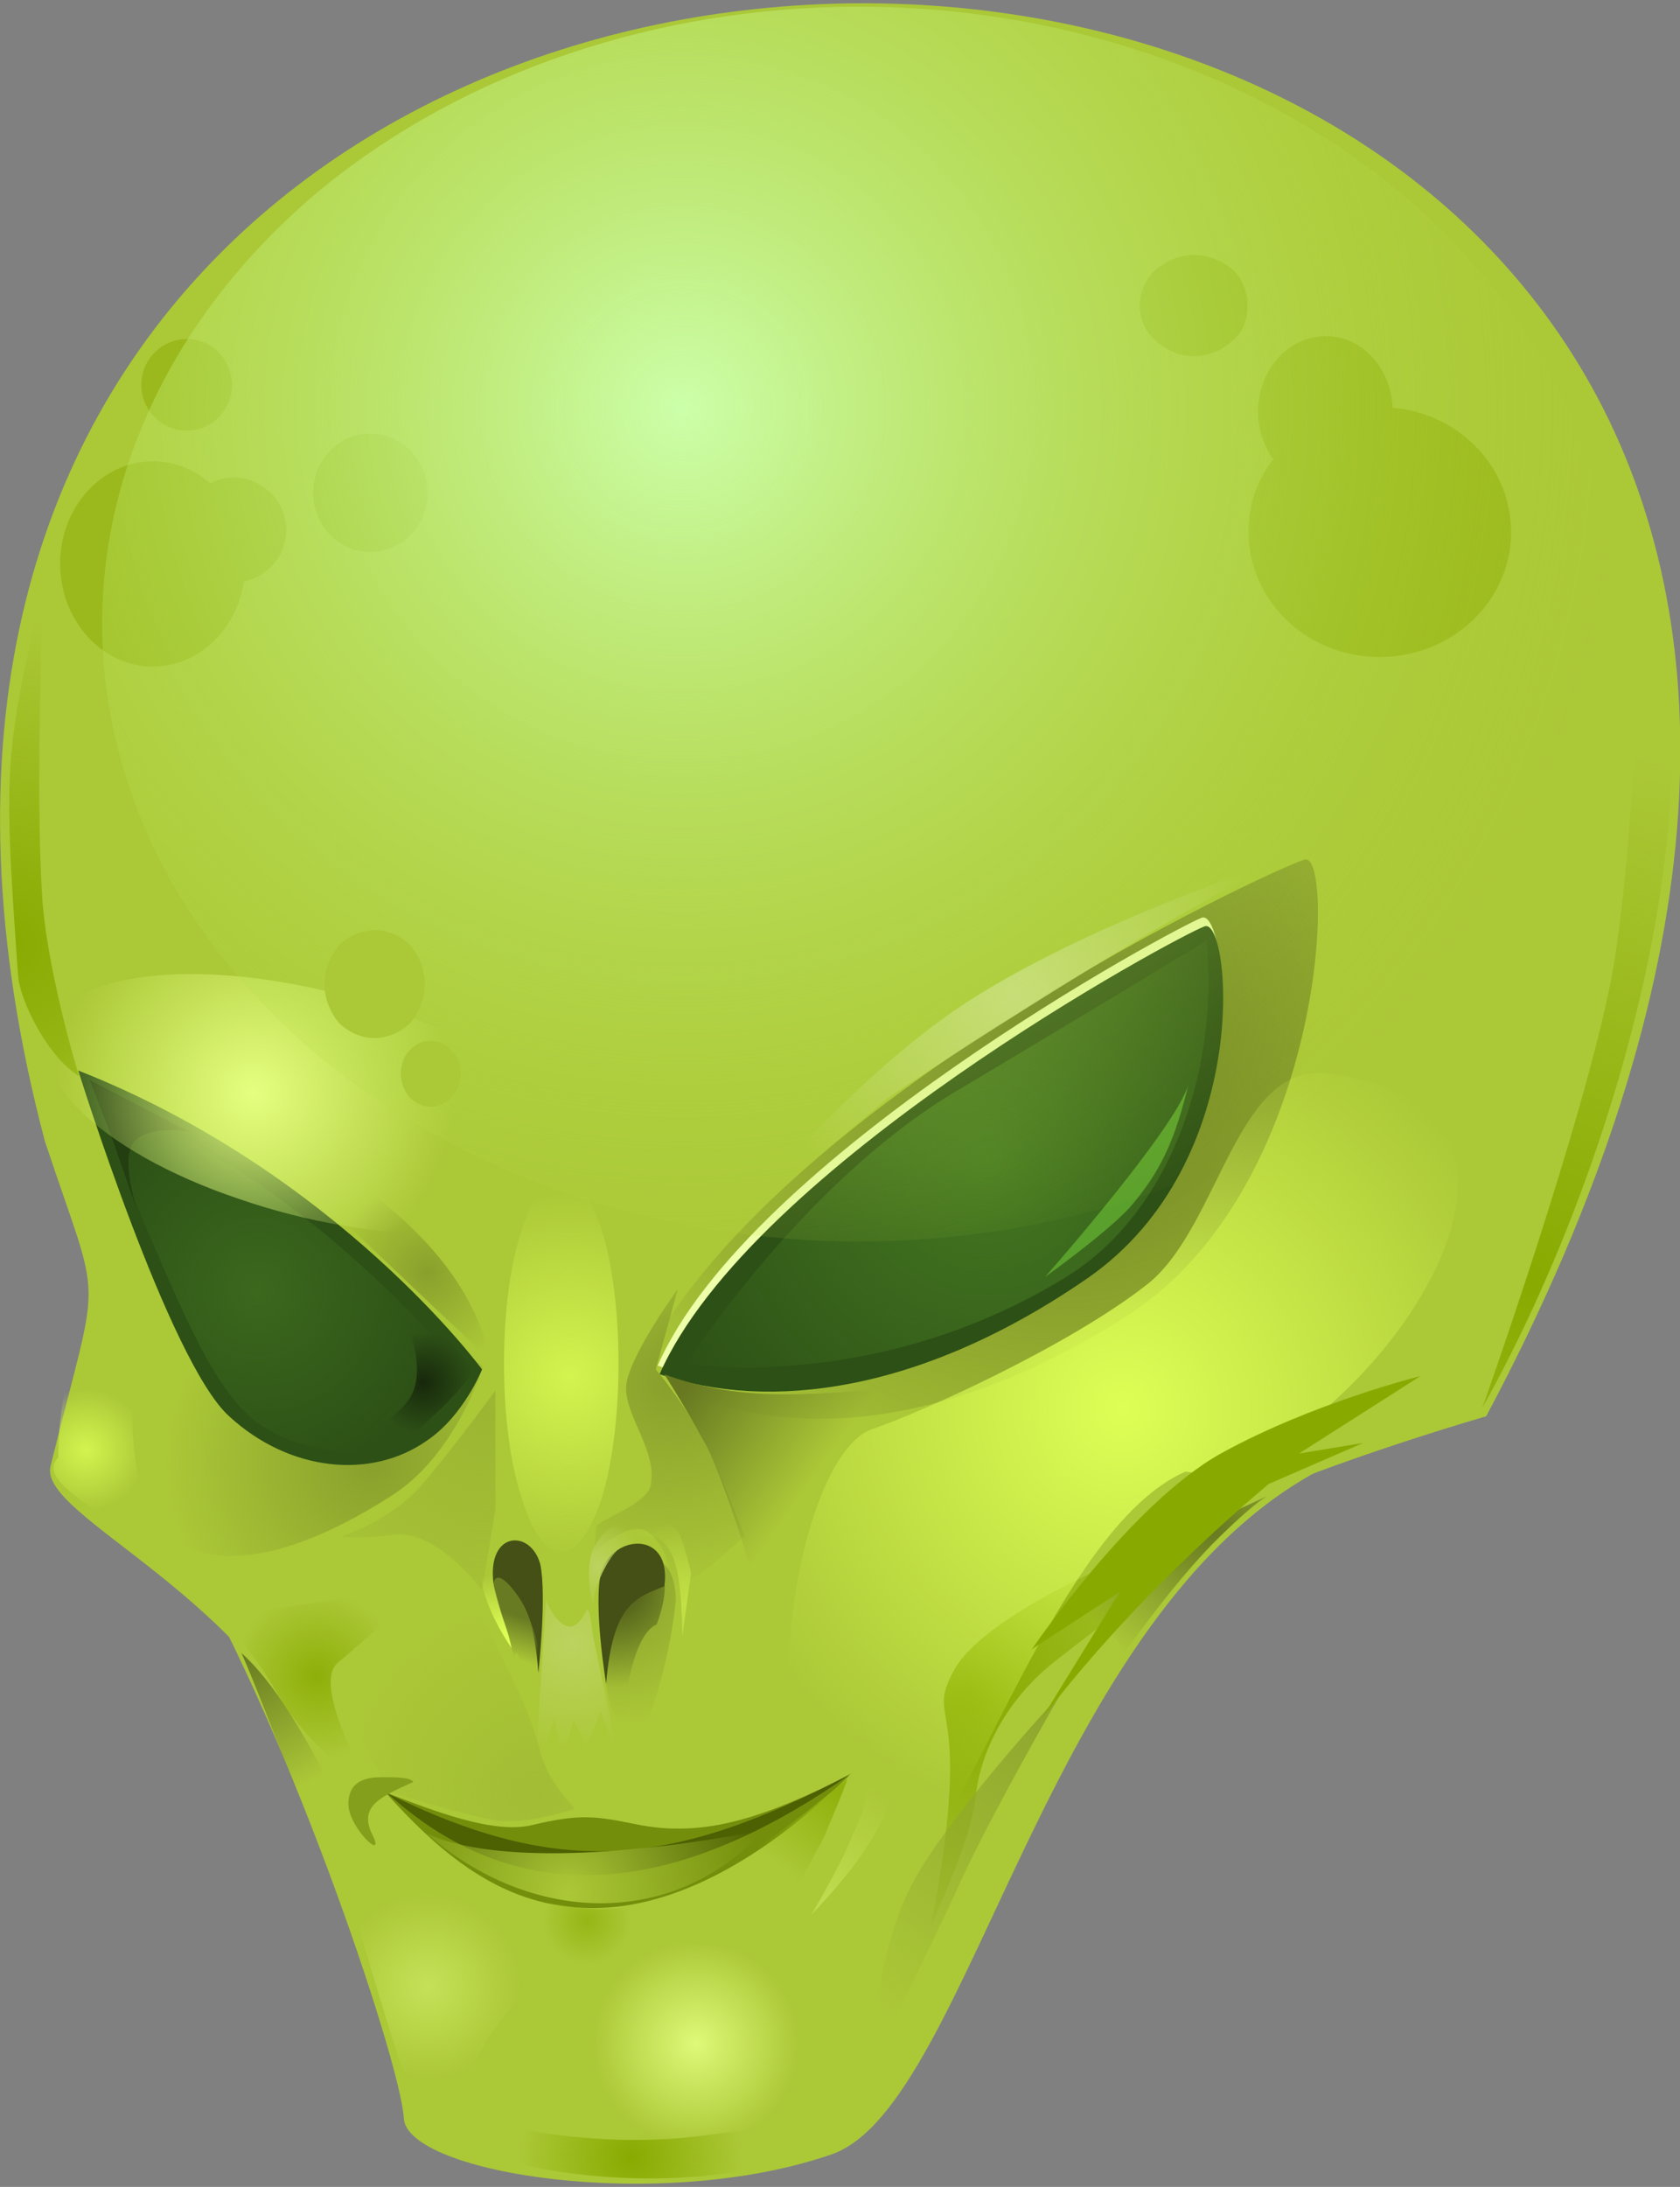 <svg version="1.2" xmlns="http://www.w3.org/2000/svg" viewBox="0 0 176 229" width="176" height="229">
	<rect x="0" y="0" width="176" height="229" fill="#808080" stroke="none"/>
	<title>2-svg</title>
	<defs>
		<radialGradient id="g1" cx="39" cy="153.1" r="21.5" gradientUnits="userSpaceOnUse">
			<stop offset="0" stop-color="#89a02c"/>
			<stop offset="1" stop-color="#89a02c" stop-opacity="0"/>
		</radialGradient>
		<radialGradient id="g2" cx="44.8" cy="133.2" r="9.9" gradientUnits="userSpaceOnUse">
			<stop offset="0" stop-color="#89a02c"/>
			<stop offset="1" stop-color="#89a02c" stop-opacity="0"/>
		</radialGradient>
		<radialGradient id="g3" cx="27" cy="135" r="20.3" gradientUnits="userSpaceOnUse">
			<stop offset="0" stop-color="#3b681d"/>
			<stop offset="1" stop-color="#3b681d" stop-opacity="0"/>
		</radialGradient>
		<radialGradient id="g4" cx="44.3" cy="144.8" r="5.3" gradientUnits="userSpaceOnUse">
			<stop offset="0" stop-color="#17280b"/>
			<stop offset="1" stop-color="#17280b" stop-opacity="0"/>
		</radialGradient>
		<radialGradient id="g5" cx="101.7" cy="177.5" r="29.7" gradientUnits="userSpaceOnUse">
			<stop offset="0" stop-color="#88aa00"/>
			<stop offset="1" stop-color="#88aa00" stop-opacity="0"/>
		</radialGradient>
		<radialGradient id="g6" cx="111" cy="106.6" r="57" gradientUnits="userSpaceOnUse">
			<stop offset="0" stop-color="#677821"/>
			<stop offset="1" stop-color="#677821" stop-opacity="0"/>
		</radialGradient>
		<radialGradient id="g7" cx="103.5" cy="121.3" r="39.3" gradientUnits="userSpaceOnUse">
			<stop offset="0" stop-color="#447821"/>
			<stop offset="1" stop-color="#447821" stop-opacity="0"/>
		</radialGradient>
		<radialGradient id="g8" cx="70.1" cy="144.8" r="21.9" gradientUnits="userSpaceOnUse">
			<stop offset="0" stop-color="#89a02c"/>
			<stop offset="1" stop-color="#89a02c" stop-opacity="0"/>
		</radialGradient>
		<radialGradient id="g9" cx="64.9" cy="166" r="14.5" gradientUnits="userSpaceOnUse">
			<stop offset="0" stop-color="#89a02c"/>
			<stop offset="1" stop-color="#89a02c" stop-opacity="0"/>
		</radialGradient>
		<radialGradient id="g10" cx="62.6" cy="164" r="4.9" gradientUnits="userSpaceOnUse">
			<stop offset="0" stop-color="#bcd35f"/>
			<stop offset="1" stop-color="#bcd35f" stop-opacity="0"/>
		</radialGradient>
		<radialGradient id="g11" cx="60" cy="172" r="11.8" gradientUnits="userSpaceOnUse">
			<stop offset="0" stop-color="#bcd35f"/>
			<stop offset="1" stop-color="#bcd35f" stop-opacity="0"/>
		</radialGradient>
		<radialGradient id="g12" cx="106.4" cy="104.1" r="27.3" gradientUnits="userSpaceOnUse">
			<stop offset="0" stop-color="#cdde87"/>
			<stop offset="1" stop-color="#cdde87" stop-opacity="0"/>
		</radialGradient>
		<radialGradient id="g13" cx="117.6" cy="147.5" r="44.7" gradientUnits="userSpaceOnUse">
			<stop offset="0" stop-color="#ddff55"/>
			<stop offset="1" stop-color="#ddff55" stop-opacity="0"/>
		</radialGradient>
		<radialGradient id="g14" cx="9" cy="151.8" r="6.4" gradientUnits="userSpaceOnUse">
			<stop offset="0" stop-color="#d3f44f"/>
			<stop offset="1" stop-color="#d3f44f" stop-opacity="0"/>
		</radialGradient>
		<radialGradient id="g15" cx="59.7" cy="144.1" r="19.3" gradientUnits="userSpaceOnUse">
			<stop offset="0" stop-color="#d3f44f"/>
			<stop offset="1" stop-color="#d3f44f" stop-opacity="0"/>
		</radialGradient>
		<linearGradient id="g16" x1="72.2" y1="144.6" x2="85.6" y2="154.1" gradientUnits="userSpaceOnUse">
			<stop offset="0" stop-color="#677821"/>
			<stop offset="1" stop-color="#677821" stop-opacity="0"/>
		</linearGradient>
		<radialGradient id="g17" cx="71.7" cy="168.1" r="9.1" gradientUnits="userSpaceOnUse">
			<stop offset="0" stop-color="#c2e145"/>
			<stop offset="1" stop-color="#c2e145" stop-opacity="0"/>
		</radialGradient>
		<radialGradient id="g18" cx="64.1" cy="166.1" r="10.6" gradientUnits="userSpaceOnUse">
			<stop offset="0" stop-color="#445016"/>
			<stop offset="1" stop-color="#445016" stop-opacity="0"/>
		</radialGradient>
		<radialGradient id="g19" cx="50.7" cy="148.2" r="29.4" gradientUnits="userSpaceOnUse">
			<stop offset="0" stop-color="#9cb632"/>
			<stop offset="1" stop-color="#9cb632" stop-opacity="0"/>
		</radialGradient>
		<radialGradient id="g20" cx="26.6" cy="114.4" r="20.9" gradientUnits="userSpaceOnUse">
			<stop offset="0" stop-color="#e5ff80"/>
			<stop offset="1" stop-color="#e5ff80" stop-opacity="0"/>
		</radialGradient>
		<linearGradient id="g21" x1="54.8" y1="169.4" x2="53.5" y2="173.6" gradientUnits="userSpaceOnUse">
			<stop offset="0" stop-color="#697b22"/>
			<stop offset="1" stop-color="#697b22" stop-opacity="0"/>
		</linearGradient>
		<radialGradient id="g22" cx="71.5" cy="42.7" r="98.5" gradientUnits="userSpaceOnUse">
			<stop offset="0" stop-color="#ccffaa"/>
			<stop offset="1" stop-color="#b1d22e" stop-opacity="0"/>
		</radialGradient>
		<radialGradient id="g23" cx="160.3" cy="134.1" r="56" gradientUnits="userSpaceOnUse">
			<stop offset="0" stop-color="#88aa00"/>
			<stop offset="1" stop-color="#88aa00" stop-opacity="0"/>
		</radialGradient>
		<radialGradient id="g24" cx="127" cy="159.9" r="16" gradientUnits="userSpaceOnUse">
			<stop offset="0" stop-color="#677821"/>
			<stop offset="1" stop-color="#677821" stop-opacity="0"/>
		</radialGradient>
		<radialGradient id="g25" cx="25.3" cy="173.1" r="15.2" gradientUnits="userSpaceOnUse">
			<stop offset="0" stop-color="#677821"/>
			<stop offset="1" stop-color="#677821" stop-opacity="0"/>
		</radialGradient>
		<radialGradient id="g26" cx="66.1" cy="225.9" r="11.7" gradientUnits="userSpaceOnUse">
			<stop offset="0" stop-color="#88aa00"/>
			<stop offset="1" stop-color="#88aa00" stop-opacity="0"/>
		</radialGradient>
		<linearGradient id="g27" x1="111.1" y1="181.9" x2="90.7" y2="208.9" gradientUnits="userSpaceOnUse">
			<stop offset="0" stop-color="#90a82e"/>
			<stop offset="1" stop-color="#90a82e" stop-opacity="0"/>
		</linearGradient>
		<radialGradient id="g28" cx="33.2" cy="175.5" r="8.8" gradientUnits="userSpaceOnUse">
			<stop offset="0" stop-color="#8eaf09"/>
			<stop offset="1" stop-color="#8eaf09" stop-opacity="0"/>
		</radialGradient>
		<radialGradient id="g29" cx="72.9" cy="214" r="10.8" gradientUnits="userSpaceOnUse">
			<stop offset="0" stop-color="#def978"/>
			<stop offset="1" stop-color="#def978" stop-opacity="0"/>
		</radialGradient>
		<radialGradient id="g30" cx="44.8" cy="208" r="9.8" gradientUnits="userSpaceOnUse">
			<stop offset="0" stop-color="#c5e158"/>
			<stop offset="1" stop-color="#c5e158" stop-opacity="0"/>
		</radialGradient>
		<linearGradient id="g31" x1="86.4" y1="198.8" x2="93.5" y2="188.5" gradientUnits="userSpaceOnUse">
			<stop offset="0" stop-color="#bedb4f"/>
			<stop offset="1" stop-color="#bedb4f" stop-opacity="0"/>
		</linearGradient>
		<linearGradient id="g32" x1="87.1" y1="187.7" x2="81.3" y2="195.2" gradientUnits="userSpaceOnUse">
			<stop offset="0" stop-color="#91b20e"/>
			<stop offset="1" stop-color="#91b20e" stop-opacity="0"/>
		</linearGradient>
		<radialGradient id="g33" cx="59.5" cy="198.2" r="20.7" gradientUnits="userSpaceOnUse">
			<stop offset="0" stop-color="#abc837"/>
			<stop offset="1" stop-color="#abc837" stop-opacity="0"/>
		</radialGradient>
		<radialGradient id="g34" cx="61.5" cy="201.1" r="4.6" gradientUnits="userSpaceOnUse">
			<stop offset="0" stop-color="#95b615"/>
			<stop offset="1" stop-color="#95b615" stop-opacity="0"/>
		</radialGradient>
		<radialGradient id="g35" cx="56" cy="187.8" r="19.8" gradientUnits="userSpaceOnUse">
			<stop offset="0" stop-color="#a2bd34"/>
			<stop offset="1" stop-color="#a2bd34" stop-opacity="0"/>
		</radialGradient>
		<linearGradient id="g36" x1="52.7" y1="171.2" x2="52.1" y2="164.9" gradientUnits="userSpaceOnUse">
			<stop offset="0" stop-color="#ddff55"/>
			<stop offset="1" stop-color="#ddff55" stop-opacity="0"/>
		</linearGradient>
		<radialGradient id="g37" cx=".8" cy="98.9" r="34" gradientUnits="userSpaceOnUse">
			<stop offset="0" stop-color="#88aa00"/>
			<stop offset="1" stop-color="#88aa00" stop-opacity="0"/>
		</radialGradient>
	</defs>
	<style>
		.s0 { fill: #abc837 } 
		.s1 { fill: url(#g1) } 
		.s2 { fill: #2d5016 } 
		.s3 { fill: url(#g2) } 
		.s4 { fill: url(#g3) } 
		.s5 { fill: url(#g4) } 
		.s6 { fill: #233e11 } 
		.s7 { fill: url(#g5) } 
		.s8 { fill: url(#g6) } 
		.s9 { fill: #eeffaa } 
		.s10 { fill: url(#g7) } 
		.s11 { fill: #5aa02c } 
		.s12 { fill: #445016 } 
		.s13 { fill: url(#g8) } 
		.s14 { fill: url(#g9) } 
		.s15 { fill: url(#g10) } 
		.s16 { fill: url(#g11) } 
		.s17 { fill: url(#g12) } 
		.s18 { fill: url(#g13) } 
		.s19 { fill: url(#g14) } 
		.s20 { fill: url(#g15) } 
		.s21 { fill: url(#g16) } 
		.s22 { fill: url(#g17) } 
		.s23 { fill: url(#g18) } 
		.s24 { fill: url(#g19) } 
		.s25 { fill: url(#g20) } 
		.s26 { fill: url(#g21) } 
		.s27 { fill: #9bb91c } 
		.s28 { fill: url(#g22) } 
		.s29 { fill: url(#g23) } 
		.s30 { fill: url(#g24) } 
		.s31 { fill: url(#g25) } 
		.s32 { fill: url(#g26) } 
		.s33 { fill: url(#g27) } 
		.s34 { fill: #88aa00 } 
		.s35 { opacity: .8;fill: #668000 } 
		.s36 { fill: url(#g28) } 
		.s37 { fill: url(#g29) } 
		.s38 { fill: url(#g30) } 
		.s39 { fill: url(#g31) } 
		.s40 { opacity: .8;fill: #445500 } 
		.s41 { fill: url(#g32) } 
		.s42 { fill: url(#g33) } 
		.s43 { fill: url(#g34) } 
		.s44 { fill: url(#g35) } 
		.s45 { fill: url(#g36) } 
		.s46 { fill: url(#g37) } 
		.s47 { fill: #849f1b } 
	</style>
	<path id="Layer" class="s0" d="m140.8 152.7c-31 13.6-38.8 67.8-53.7 72.9-17.9 6.2-44.5 2-44.8-3.8-0.3-5.9-12.9-43.3-24.1-60.9l-8.7-12.6c0 0 131.3 4.4 131.3 4.4z"/>
	<path id="Layer" class="s0" d="m23.2 26.4c19.7-19.7 49.2-28.2 77.1-25.6 27.8 2.6 54 16.2 67.1 40.9 13 24.6 13 60.2-11.7 106.6-103 30.5-34.6 62.4-91.7 58.3-30.6-2.2-21.5 0.6-29.1-19.1-8-20.5-31-28.6-29.6-34 5.3-21.5 5.5-15.6-0.6-34-11.2-42.4-1.3-73.3 18.5-93.1z"/>
	<path id="Layer" class="s1" d="m50.6 143.1c0 0-2.8 9.3-9.7 13.6-21.1 13.4-32.2 5-29.7-23.8-4.5-8.4-6.1-15.3-7.8-25.6 0 0 47.2 35.8 47.2 35.8z"/>
	<path id="Layer" class="s2" d="m8.2 112.1c27.2 10.7 42.3 31.3 42.3 31.3 0 0-1.9 4.8-5.7 7.4-5.9 4.2-14.5 3.3-20.8-2.5-6.3-5.7-15.8-36.2-15.8-36.2z"/>
	<path id="Layer" class="s3" d="m48.7 139.9c-13.2-12.1-23.6-24.4-41.4-29.3 0 0 2.8 0 9 0.8 13.3 7.6 31.9 15.6 35.1 31.2z"/>
	<path id="Layer" class="s4" d="m48.8 143.7c0 0-3.5 6.5-8 7.8-3.9 1.2-9.3 0.3-13.1-2-4.7-2.9-8-10.8-11.9-19.8-4-8.9-4.7-14.4-4.7-14.4 15.7 6.7 26.6 15.9 37.7 28.4z"/>
	<path id="Layer" class="s5" d="m49.8 143.2c-1.4 2.4-4.4 5.1-6.1 6.6-2.4 2-8.8 2.5-8.8 2.5 0 0 5.9-2.9 7.9-5.7 2.3-3.2-0.5-9.2-1.6-11.5-1.2-2.3 8.6 8.1 8.6 8.1z"/>
	<path id="Layer" class="s6" d="m14.2 119.4c-1.8 1.6 0.2 7.4 0.2 7.4l-2.8-8-2.2-5.7 10.4 5.4c0 0-3.9-0.7-5.6 0.9z"/>
	<path id="Layer" class="s7" d="m97.6 201.4c4.6-24.3-0.9-20.6 2.4-26.6 4.1-7.2 26.3-15.5 31.7-16.5 1.2-0.2-5.8 3.6-21.1 15.6-5.5 4.3-8 10-8.4 14.4-0.4 4.3-4.6 13.1-4.6 13.1z"/>
	<path id="Layer" class="s8" d="m67 143.4c13.7-28 66.5-52.5 69.7-53.4 3.2-0.8 2.2 34.6-18.8 47.9-21.1 13.4-39 12.9-50.9 5.5z"/>
	<path id="Layer" class="s9" d="m68.9 143c9.6-21.9 54.3-45.9 57-46.9 2.8-1 5.4 24.6-12.1 36.8-17.5 12.1-33.5 14-44.9 10.1z"/>
	<path id="Layer" class="s2" d="m69.1 143.9c9.6-21.8 54.3-45.9 57.1-46.9 2.7-1 5.3 24.6-12.2 36.8-17.5 12.1-33.5 14-44.9 10.1z"/>
	<path id="Layer" class="s10" d="m126.4 98.5c1.3 12.6-3.3 28.4-15 35.4-19.9 12.1-39.5 8.9-39.5 8.9 0 0 12.1-18.9 28.2-28.5 10.3-6.1 26.3-15.8 26.3-15.8z"/>
	<path id="Layer" class="s11" d="m118.3 126.5c-2.5 2.7-8.8 7.2-8.8 7.2 0 0 13.5-15.3 15-20.1-1.3 5.2-2.6 8.8-6.2 12.9z"/>
	<path id="Layer" class="s12" d="m56.6 163.8c0.7 3.3-0.2 11.4-0.2 11.4-0.6-8.1-2.6-8.5-4.7-9.4-0.7-5.5 3.9-5.7 4.9-2z"/>
	<path id="Layer" class="s13" d="m70 164.6c0-0.7-0.1-2.5-2-4.1-1.9-1.6-5.8 2.1-5.8 2.1 0 0 0.2-2 0.3-2.7 0.1-0.8 5.4-2.3 5.7-4.5 0.6-3.6-2.8-7.2-2.6-10.3 0.3-3.1 5.4-10.1 5.4-10.1l-2.3 8.4c0 0 2.3 2.7 4.5 6.4 1.6 2.9 4.8 11 4.8 11 0 0-4.9 4.8-7.4 5.4 0 0-0.6-0.8-0.6-1.6z"/>
	<path id="Layer" class="s14" d="m68.9 163.5c1.9 0.4 1.9 3.9 1.9 3.9 0 0-0.3 5.1-2.6 11.9-2.3 6.9 0.3 8.3 0.3 8.3 0 0-4-6.6-4.7-9.7-0.8-3.2-0.9-10.4-0.9-10.4 0 0 4.1-4.4 6-4z"/>
	<path id="Layer" class="s12" d="m69.6 166.1c-2.9 1.2-5.4 1.7-6.1 10.2 0 0-1.4-8.3-0.5-11.8 1.4-3.9 7.4-4.2 6.6 1.6z"/>
	<path id="Layer" class="s15" d="m69.4 161.9c-1.6-0.6-2.9-0.8-4.3 0.1-1.4 0.9-2.9 4.3-2.9 5.7 0 1.4-1.2-3.5 0.1-5.8 1.3-2.3 3.3-3.1 4.3-2.6 1 0.4 2.8 2.6 2.8 2.6z"/>
	<path id="Layer" class="s16" d="m61.4 168.7c0.4-0.9 0.7 2.5 0.7 2.5l2.7 12.9-1.9-4.9-1.4 3.8-1.4-2.9-1.2 4.3-0.8-4.5-2.1 6.6 1.2-18.9c0 0 2.2 5.3 4.2 1.1z"/>
	<path id="Layer" class="s17" d="m133.9 90.2c-16.8 8.6-40.8 24.7-40.8 24.7l-17 14.2c0 0 12.1-15.6 25.1-24.1 13.1-8.5 32.7-14.8 32.7-14.8z"/>
	<path id="Layer" class="s18" d="m124.2 154.1c-15.2 6.6-25.3 46.9-33 43.7-14.1-5.7-8.7-45.4 0.3-48.2 4.5-1.5 20.3-8.5 28.8-15.2 7.5-6.1 9.2-23.2 18.8-22 32.2 4.1-1 43.9-14.9 41.7z"/>
	<path id="Layer" class="s19" d="m24.2 169.4c-5.2-4.6-8.7-6.8-12.4-9.8-3.7-3-7.6-4.9-5.7-7-0.1-12.3 8.2-29.4 8.5-14.7-1.2 4.8-1.2 18 1.3 19.8 2.4 1.8 8.4 2.3 10.7 5.1 2.3 2.8-2.4 6.6-2.4 6.6z"/>
	<path id="Layer" class="s20" d="m64.8 142.8c0 5.2-0.6 10.2-1.7 13.9-1.2 3.7-2.7 5.8-4.3 5.8-1.6 0-3.1-2.1-4.2-5.8-1.2-3.7-1.8-8.7-1.8-13.9 0-5.2 0.6-10.2 1.8-13.8 1.1-3.7 2.6-5.8 4.2-5.8 1.6 0 3.1 2.1 4.3 5.8 1.1 3.6 1.7 8.6 1.7 13.8z"/>
	<path id="Layer" class="s21" d="m69.6 143.9c0 0 3.3 1.4 8.3 1.9 5.4 0.6 13.6-0.3 13.6-0.3 0 0-3.2 8-5.7 10.8-2.3 2.4-2.7 24-2.7 24 0 0-5.1-20.4-8.9-28.5-1.5-3-4.6-7.9-4.6-7.9z"/>
	<path id="Layer" class="s22" d="m71.5 171.3c-0.2-1.9 0.3-10-3.3-10.4-2-0.3-3.3 0.7-3.3 0.7 0 0 1.2-1.9 2.7-2.4 1.5-0.5 2.8 0.3 3.3 1 0.6 0.6 1.5 4.5 1.5 4.5z"/>
	<path id="Layer" class="s23" d="m68.8 170.1c-2.8 1.2-3.7 9.3-4.4 17.7 0 0-1.5-15-1.1-18.9 5.2-7 7.8-5.1 5.5 1.2z"/>
	<path id="Layer" class="s24" d="m41.4 160.7c-4.4 0.5-5.6 0.2-5.6 0.2 0 0 5.1-1.7 8.2-5.2 3.1-3.5 7.9-10.1 7.9-10.1v12.5l-1.4 8.4c0 0-4.7-6.3-9.1-5.8z"/>
	<path id="Layer" class="s25" d="m59.8 124.9c-2 2.6-6.9 4.2-13.4 4.3-6.6 0.1-14.3-1.2-21.5-3.7-7.1-2.4-13.2-5.8-16.8-9.5-3.6-3.6-4.4-7.1-2.3-9.7 2.1-2.6 6.9-4.2 13.4-4.3 6.6-0.1 14.3 1.2 21.5 3.7 7.2 2.4 13.2 5.8 16.8 9.4 3.6 3.7 4.4 7.2 2.3 9.8z"/>
	<path id="Layer" class="s26" d="m53.8 173.3c0 0-2.1-7-2.1-7.5 0.4-2 2.9 1.6 3.3 2.6 0.7 1.6 1.3 3.3 1.3 4.1 0 0.9 0 7.9 0 7.9 0 0-0.5-3.4-1.7-6.5-1.3-3.1-0.7 4.2-0.7 4.2 0 0-0.1-4.8-0.1-4.8z"/>
	<path id="Layer" class="s27" d="m145.9 42.7c7 0.6 12.4 6.2 12.4 13 0 7.2-6.1 13.1-13.8 13.1-7.6 0-13.7-5.9-13.7-13.1 0-2.9 0.9-5.5 2.6-7.6-1-1.4-1.6-3.1-1.6-5 0-4.4 3.2-7.9 7.1-7.9 3.8 0 6.8 3.3 7 7.5z"/>
	<path id="Layer" class="s27" d="m130.7 32c0 1.4-0.5 2.8-1.6 3.7-1.1 1-2.5 1.6-4 1.6-1.5 0-2.9-0.6-4-1.6-1.1-0.9-1.7-2.3-1.7-3.7 0-1.4 0.6-2.8 1.7-3.8 1.1-0.9 2.5-1.5 4-1.5 1.5 0 2.9 0.6 4 1.5 1.1 1 1.6 2.4 1.6 3.8z"/>
	<g id="Layer">
		<path id="Layer" class="s27" d="m25.7 59c0 6-4.3 10.8-9.7 10.8-5.3 0-9.7-4.8-9.7-10.8 0-5.9 4.4-10.7 9.7-10.7 5.4 0 9.7 4.8 9.7 10.7z"/>
		<path id="Layer" class="s27" d="m30 55.5c0 3-2.5 5.5-5.5 5.5-3 0-5.5-2.5-5.5-5.5 0-3 2.5-5.5 5.5-5.5 3 0 5.5 2.5 5.5 5.5z"/>
		<path id="Layer" class="s27" d="m24.3 40.3c0 2.6-2.1 4.8-4.7 4.8-2.7 0-4.8-2.2-4.8-4.8 0-2.6 2.1-4.8 4.8-4.8 2.6 0 4.7 2.2 4.7 4.8z"/>
		<path id="Layer" class="s27" d="m44.8 51.6c0 3.4-2.7 6.2-6 6.2-3.3 0-6-2.8-6-6.2 0-3.4 2.7-6.2 6-6.2 3.3 0 6 2.8 6 6.2z"/>
	</g>
	<path id="Layer" class="s28" d="m169.2 65.3c0 17.2-8.3 33.6-23.2 45.7-14.9 12.1-35 19-56 19-21.1 0-41.2-6.9-56.1-19-14.8-12.1-23.2-28.5-23.2-45.7 0-17.1 8.4-33.5 23.2-45.7 14.9-12.1 35-18.9 56.1-18.9 21 0 41.1 6.8 56 18.9 14.9 12.2 23.2 28.6 23.2 45.7z"/>
	<path id="Layer" class="s29" d="m172.8 59c-0.8-0.9-1.3 29.2-4 43.5-3 15.4-13.5 44.9-13.5 44.9 13-23.2 25.2-61.9 17.5-88.4z"/>
	<path id="Layer" class="s30" d="m113.5 169.4c-3.4-1-11.1 5.8-11.1 5.8 0 0 4.2-5 10.3-8.6 6.1-3.6 20.2-10 20.2-10 0 0-1.2 0.4-5.9 5.1-4.4 4.5-9.3 11.5-9.3 11.5 0.1 0-0.8-2.8-4.2-3.8z"/>
	<path id="Layer" class="s31" d="m25.3 173.1c6.8 6.1 12.7 22 12.3 19.8 0.1 2.3-0.8 2-0.3 9.6-3.4-6.9-9.3-23.3-12-29.4z"/>
	<path id="Layer" class="s32" d="m96 214.5c-4.7 19.5-50.6 15-52.9 5.4 21.4 7.4 40.4 4.6 52.9-5.4z"/>
	<path id="Layer" class="s33" d="m111.1 177.4c0 0-7.8 13.5-11 20.8-2.9 6.3-9.4 19.2-9.4 19.2 0 0 1.1-12.2 4.4-19.2 3.2-7 16-20.8 16-20.8z"/>
	<path id="Layer" class="s0" d="m44.5 103.1c0 1.5-0.6 2.9-1.5 4-1 1-2.4 1.6-3.8 1.6-1.3 0-2.7-0.6-3.7-1.6-0.9-1.1-1.5-2.5-1.5-4 0-1.6 0.6-3 1.5-4.1 1-1 2.4-1.6 3.8-1.6 1.3 0 2.7 0.6 3.7 1.6 0.9 1.1 1.5 2.5 1.5 4.1z"/>
	<path id="Layer" class="s0" d="m48.3 112.4c0 0.9-0.4 1.8-1 2.5-0.6 0.6-1.3 1-2.2 1-0.8 0-1.6-0.4-2.2-1-0.6-0.7-0.9-1.6-0.9-2.5 0-0.9 0.3-1.8 0.9-2.4 0.6-0.7 1.4-1 2.2-1 0.9 0 1.6 0.3 2.2 1 0.6 0.6 1 1.5 1 2.4z"/>
	<path id="Layer" class="s34" d="m132.9 155.4c-15.9 13.4-24.1 25.1-24.1 25.1l8.5-13.8-9.2 6c0 0 10.3-15.2 19.8-20.5 9.6-5.3 20.9-8.1 20.9-8.1l-12.7 8.1 6.7-1.1z"/>
	<path id="Layer" class="s35" d="m62.4 199.8c-8.3 0.1-14.8-4-22-12.1 5.2 2 11.4 4.4 15.4 3.4 5-1.2 6.7-0.9 10.7-0.1 7.5 1.6 13.9-0.9 22.5-5.1-9.1 8.9-18.3 13.8-26.6 13.9z"/>
	<path id="Layer" class="s36" d="m35.4 174.1c-2.8 2.3 3.1 12.6 3.1 12.6 0 0-5.9-3-9.6-9.6-3.3-5.8-6.6-8.1-6.6-8.1 0 0 19.1-1 25.6-6-0.3 0.3-9.8 8.9-12.5 11.1z"/>
	<path id="Layer" class="s37" d="m55.8 217.4c-3.6-3.1-13.8-16.1 15.7-13.9 7.3 0.5 15.9 1.9 18 4.9 1.9 2.6-0.7 8.5-1.7 11.5-1 3-11.5 3.2-18 4.2-4.3-1-12.7-1.1-14-6.7z"/>
	<path id="Layer" class="s38" d="m57.3 206.9c-6.8 5-8.3 11.2-8.3 11.2 0 0-2.2 6.8-4 5.5-1.7-1.2-9.2-28-9.2-28 0 0 9.7-1.9 12.7 0.3 3 2.3 9.5 10.7 8.8 11z"/>
	<path id="Layer" class="s39" d="m85.1 183.1c8.6 1.1 5.3 6.5 3.9 9.8-1.1 2.7-4 7.6-4 7.6 10.1-10.5 12.4-19.1 0.1-17.4z"/>
	<path id="Layer" class="s40" d="m89.2 185.7c-18.8 9.9-30.5 11-48.6 2.1 15.6 14.1 32.9 8.9 48.6-2.1z"/>
	<path id="Layer" class="s41" d="m86.6 191.7c-0.8 2.2-7.3 12.8-7.3 12.8 0 0 0.1-2.5-2.5-5.1-2.7-2.7-9.4-0.9-9.4-0.9 0 0 2.1 0.1 5.9-1.6 4.8-2.3 9.2-5.4 15.4-10.6 0.3-0.3-1.2 3.3-2.1 5.4z"/>
	<path id="Layer" class="s42" d="m80.1 191.6c-9.7 10.6-24.7 9.8-35.4 0.4 8.6 3.9 26.5 1.4 35.4-0.4z"/>
	<path id="Layer" class="s43" d="m68.4 203.7c-2 1.9-9.7 3.4-13.8-0.2-1.2-1.1-4.5-6.6-4.7-7.1 8.7 4.2 15.7 4.7 22.8 1.1 1-0.6-2.3 4.4-4.3 6.2z"/>
	<path id="Layer" class="s44" d="m60.1 189.5c-4.1 1.1-5.2 1.2-7.3 1.2-2.1 0-11.8-3-11.8-3 0 0-5.3-8.1-4.6-10.6 0.7-2.4 3.9-8.8 7.2-9.2 3.4-0.3 4.4-4.2 6.6 0.6 2.1 4.7 5.3 10.4 6.3 14.6 1.1 4.3 4.1 6.2 3.6 6.4z"/>
	<path id="Layer" class="s45" d="m53.6 172.6c-0.6-3.2-2.6-6.3-1.9-9.4 0.8-1.7 2.1-2 2.1-2-6.3 0.8-2.3 8.3-0.2 11.4z"/>
	<path id="Layer" class="s46" d="m8.3 112.7c-3.3-2-6.2-7.9-6.4-10.5-0.8-11.2-1.3-18.4-0.6-24.3 0.5-5.4 3.2-16.6 3.2-16.6 0 0-0.8 21.1-0.1 32.3 0.4 7.5 3.7 18.6 3.9 19.1z"/>
	<path id="Layer" class="s47" d="m43.3 186.6c-3.3 1.5-5.8 2.5-4.3 5.5 1.5 3-2.5-0.7-2.5-3.2 0-2.5 2-2.8 3.5-2.8 1.5 0 3 0 3.3 0.5z"/>
</svg>